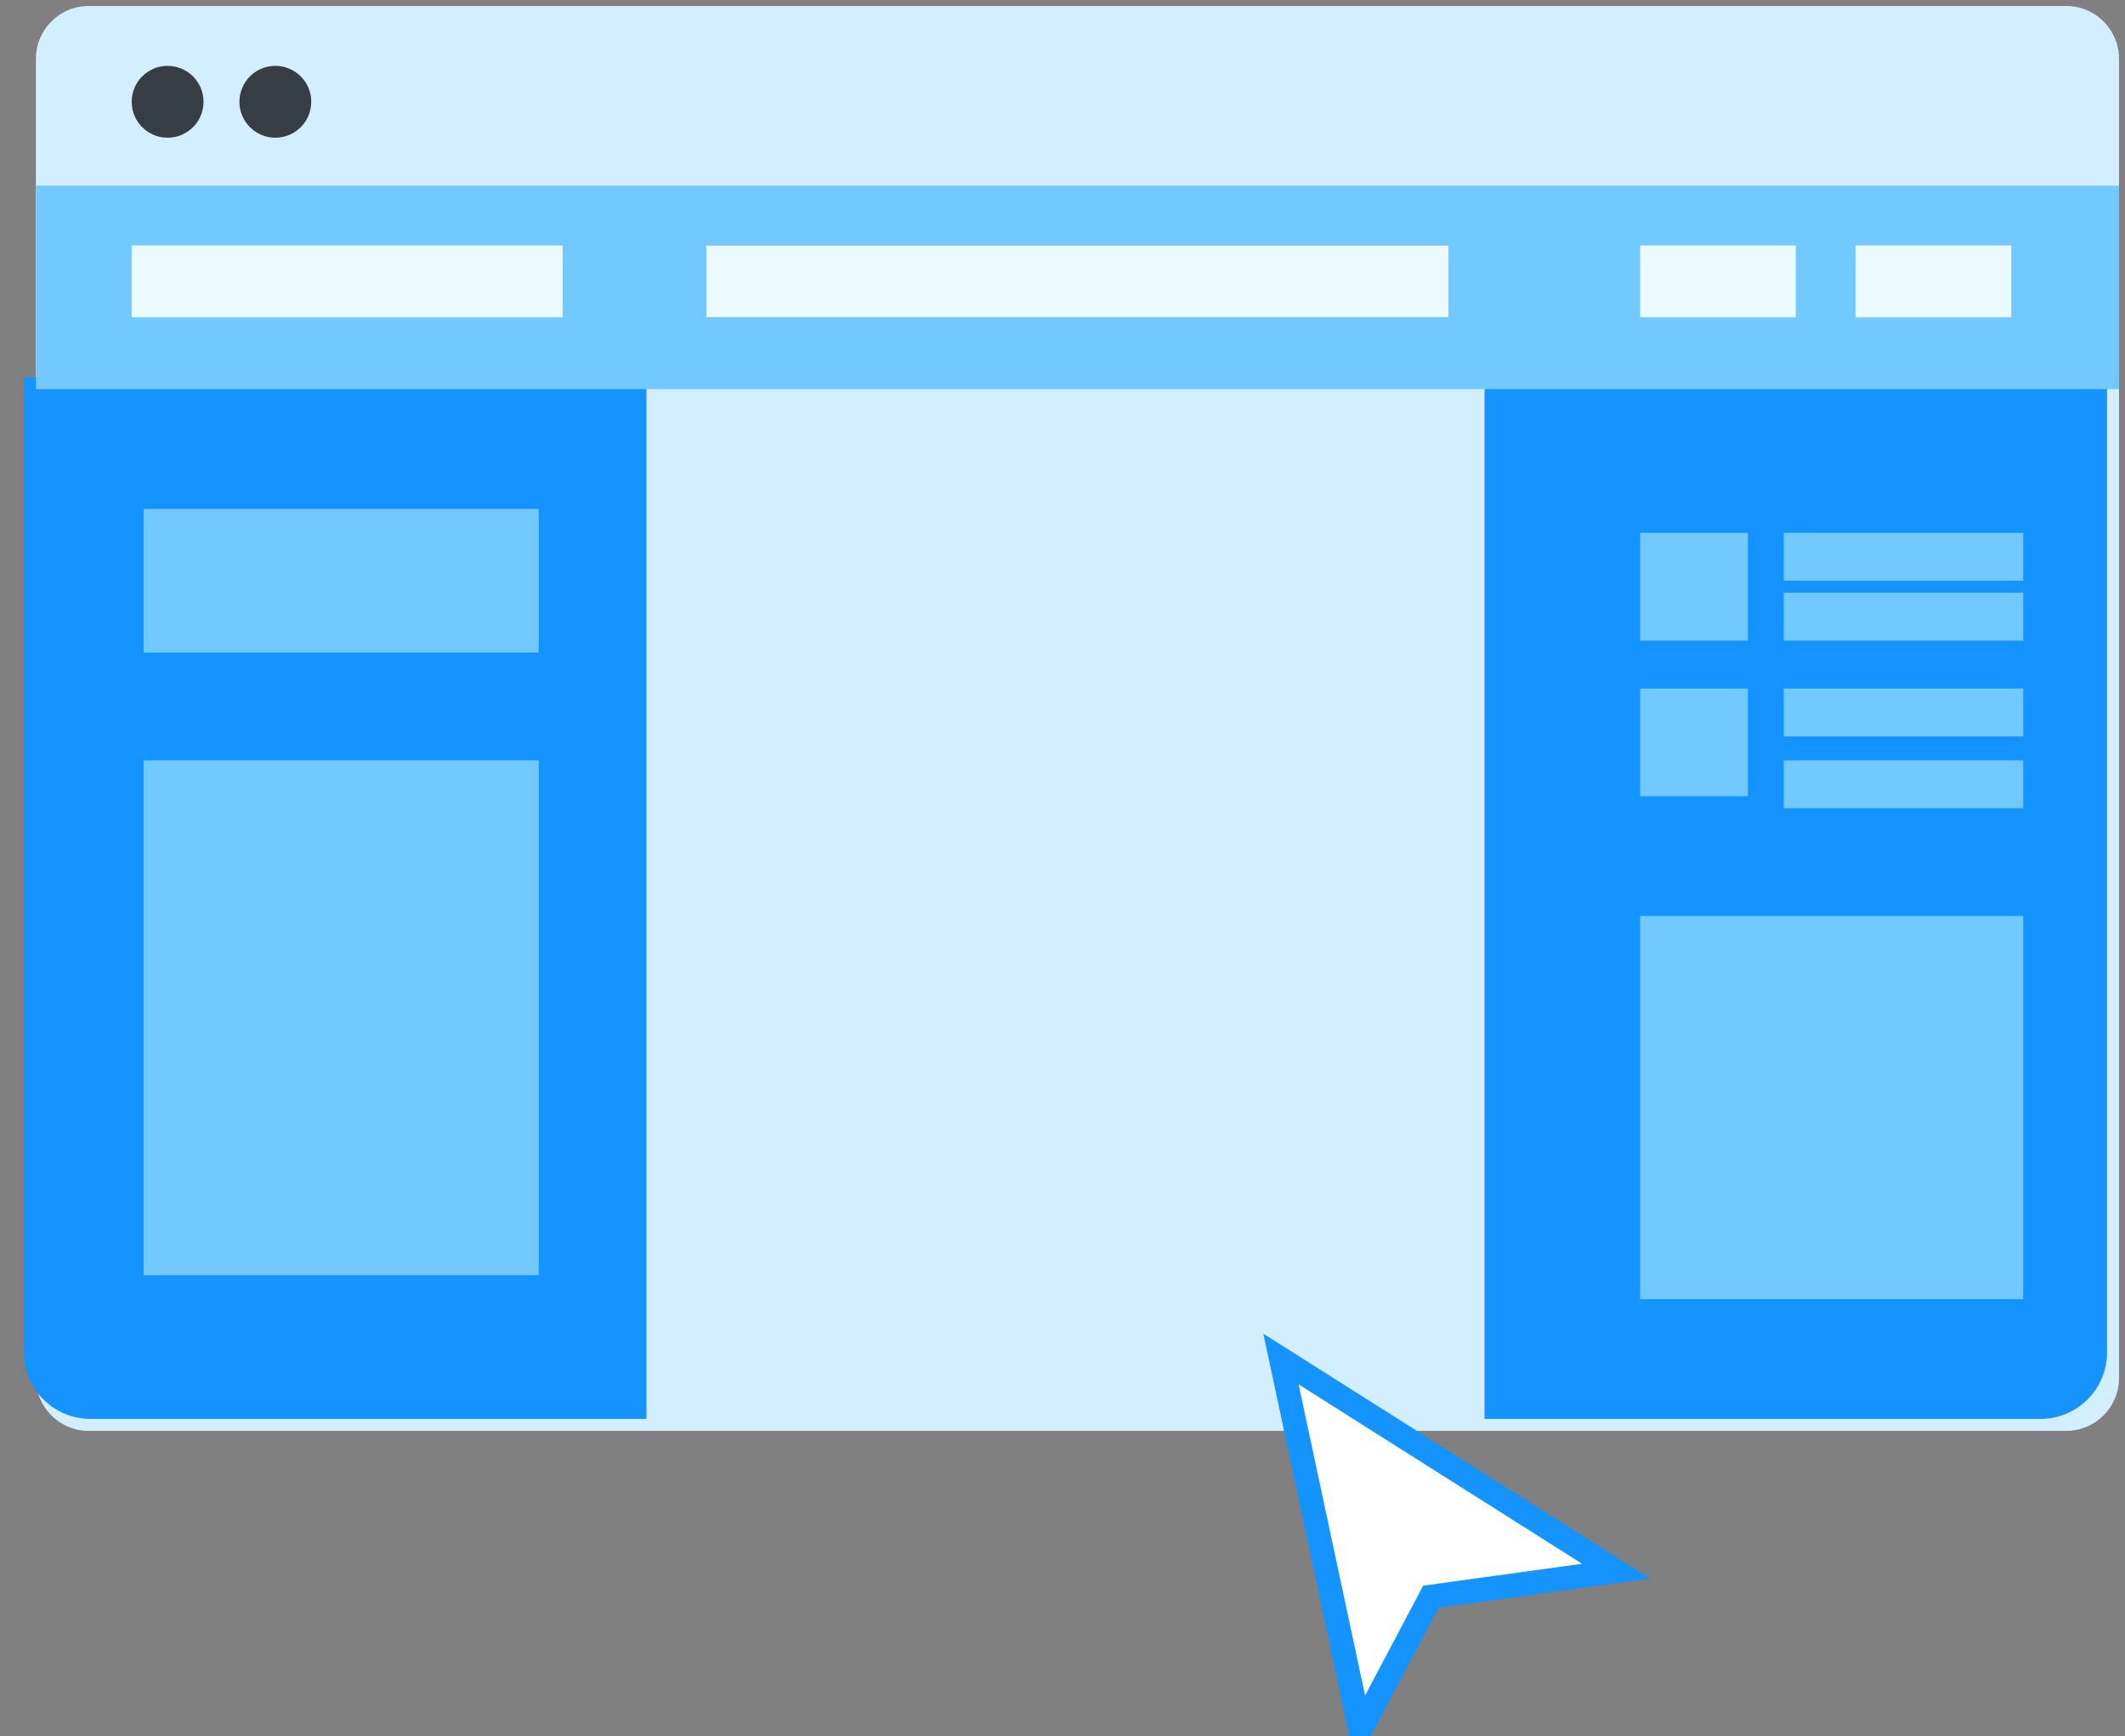 <?xml version="1.0" encoding="UTF-8"?>
<svg width="71px" height="58px" viewBox="0 0 71 58" version="1.1" xmlns="http://www.w3.org/2000/svg" xmlns:xlink="http://www.w3.org/1999/xlink">
    <rect x="0" y="0" width="71" height="58" fill="#808080" stroke="none"/>
    <!-- Generator: Sketch 49.2 (51160) - http://www.bohemiancoding.com/sketch -->
    <title>Group 17</title>
    <desc>Created with Sketch.</desc>
    <defs></defs>
    <g id="Page-1" stroke="none" stroke-width="1" fill="none" fill-rule="evenodd">
        <g id="Group-17" transform="translate(-12, -19)">
            <rect id="Rectangle-12" x="0" y="0" width="96" height="96"></rect>
            <g id="Group" transform="translate(12.8, 19.2)">
                <path d="M0.4,1.764 L0.4,45.836 C0.4,46.81 1.189,47.6 2.162,47.6 L68.238,47.6 C69.211,47.6 70,46.81 70,45.836 L70,1.764 C70,0.79 69.211,0 68.238,0 L2.162,0 C1.189,0 0.4,0.79 0.4,1.764" id="Fill-43" fill="#D2EEFF"></path>
                <path d="M20.8,47.2 L2.225,47.2 C0.996,47.2 0,46.207 0,44.981 L0,12.4 L20.8,12.4 L20.8,47.2 Z" id="Fill-45" fill="#1593FF"></path>
                <path d="M48.8,47.2 L67.375,47.2 C68.604,47.2 69.6,46.207 69.6,44.981 L69.6,12.4 L48.8,12.4 L48.8,47.2 Z" id="Fill-47" fill="#1593FF"></path>
                <polygon id="Fill-92" fill="#71C9FF" points="0.4 12.8 70 12.8 70 6 0.4 6"></polygon>
                <path d="M6,3.2 C6,3.863 5.463,4.4 4.8,4.4 C4.138,4.4 3.6,3.863 3.6,3.2 C3.6,2.537 4.138,2 4.8,2 C5.463,2 6,2.537 6,3.2" id="Fill-94" fill="#363D45"></path>
                <path d="M9.6,3.2 C9.6,3.863 9.062,4.4 8.4,4.4 C7.737,4.4 7.2,3.863 7.2,3.2 C7.2,2.537 7.737,2 8.4,2 C9.062,2 9.6,2.537 9.6,3.2" id="Fill-95" fill="#363D45"></path>
                <polygon id="Fill-96" fill="#71C9FF" points="58.8 19.2 66.8 19.2 66.8 17.6 58.8 17.6"></polygon>
                <polygon id="Fill-97" fill="#71C9FF" points="58.8 21.2 66.8 21.2 66.8 19.6 58.8 19.6"></polygon>
                <polygon id="Fill-98" fill="#71C9FF" points="54 43.2 66.8 43.2 66.8 30.4 54 30.4"></polygon>
                <polygon id="Fill-99" fill="#71C9FF" points="54 21.2 57.6 21.2 57.6 17.6 54 17.6"></polygon>
                <polygon id="Fill-100" fill="#71C9FF" points="58.8 24.4 66.8 24.4 66.8 22.8 58.8 22.8"></polygon>
                <polygon id="Fill-101" fill="#71C9FF" points="58.8 26.8 66.8 26.8 66.8 25.2 58.8 25.2"></polygon>
                <polygon id="Fill-102" fill="#71C9FF" points="54 26.4 57.6 26.4 57.6 22.8 54 22.8"></polygon>
                <polygon id="Fill-103" fill="#71C9FF" points="4 21.6 17.2 21.6 17.2 16.8 4 16.8"></polygon>
                <polygon id="Fill-104" fill="#71C9FF" points="4 42.4 17.2 42.4 17.2 25.2 4 25.2"></polygon>
                <polygon id="Fill-105" fill="#5C61FF" points="22.8 10.4 47.6 10.4 47.6 8 22.8 8"></polygon>
                <polygon id="Fill-106" fill="#EBFAFF" points="3.6 10.4 18 10.4 18 8 3.6 8"></polygon>
                <polygon id="Fill-107" fill="#EBFAFF" points="54 10.4 59.2 10.4 59.2 8 54 8"></polygon>
                <polygon id="Fill-108" fill="#EBFAFF" points="61.2 10.4 66.4 10.4 66.4 8 61.2 8"></polygon>
                <polygon id="Fill-109" fill="#FFFFFF" points="42 45.2 44.649 57.6 47.009 53.139 53.2 52.287"></polygon>
                <polygon id="Stroke-110" stroke="#1593FF" stroke-width="0.8" points="42 45.2 44.649 57.6 47.009 53.139 53.2 52.287"></polygon>
                <polygon id="Fill-111" fill="#EBFAFF" points="22.8 10.4 47.6 10.4 47.6 8 22.8 8"></polygon>
            </g>
        </g>
    </g>
</svg>